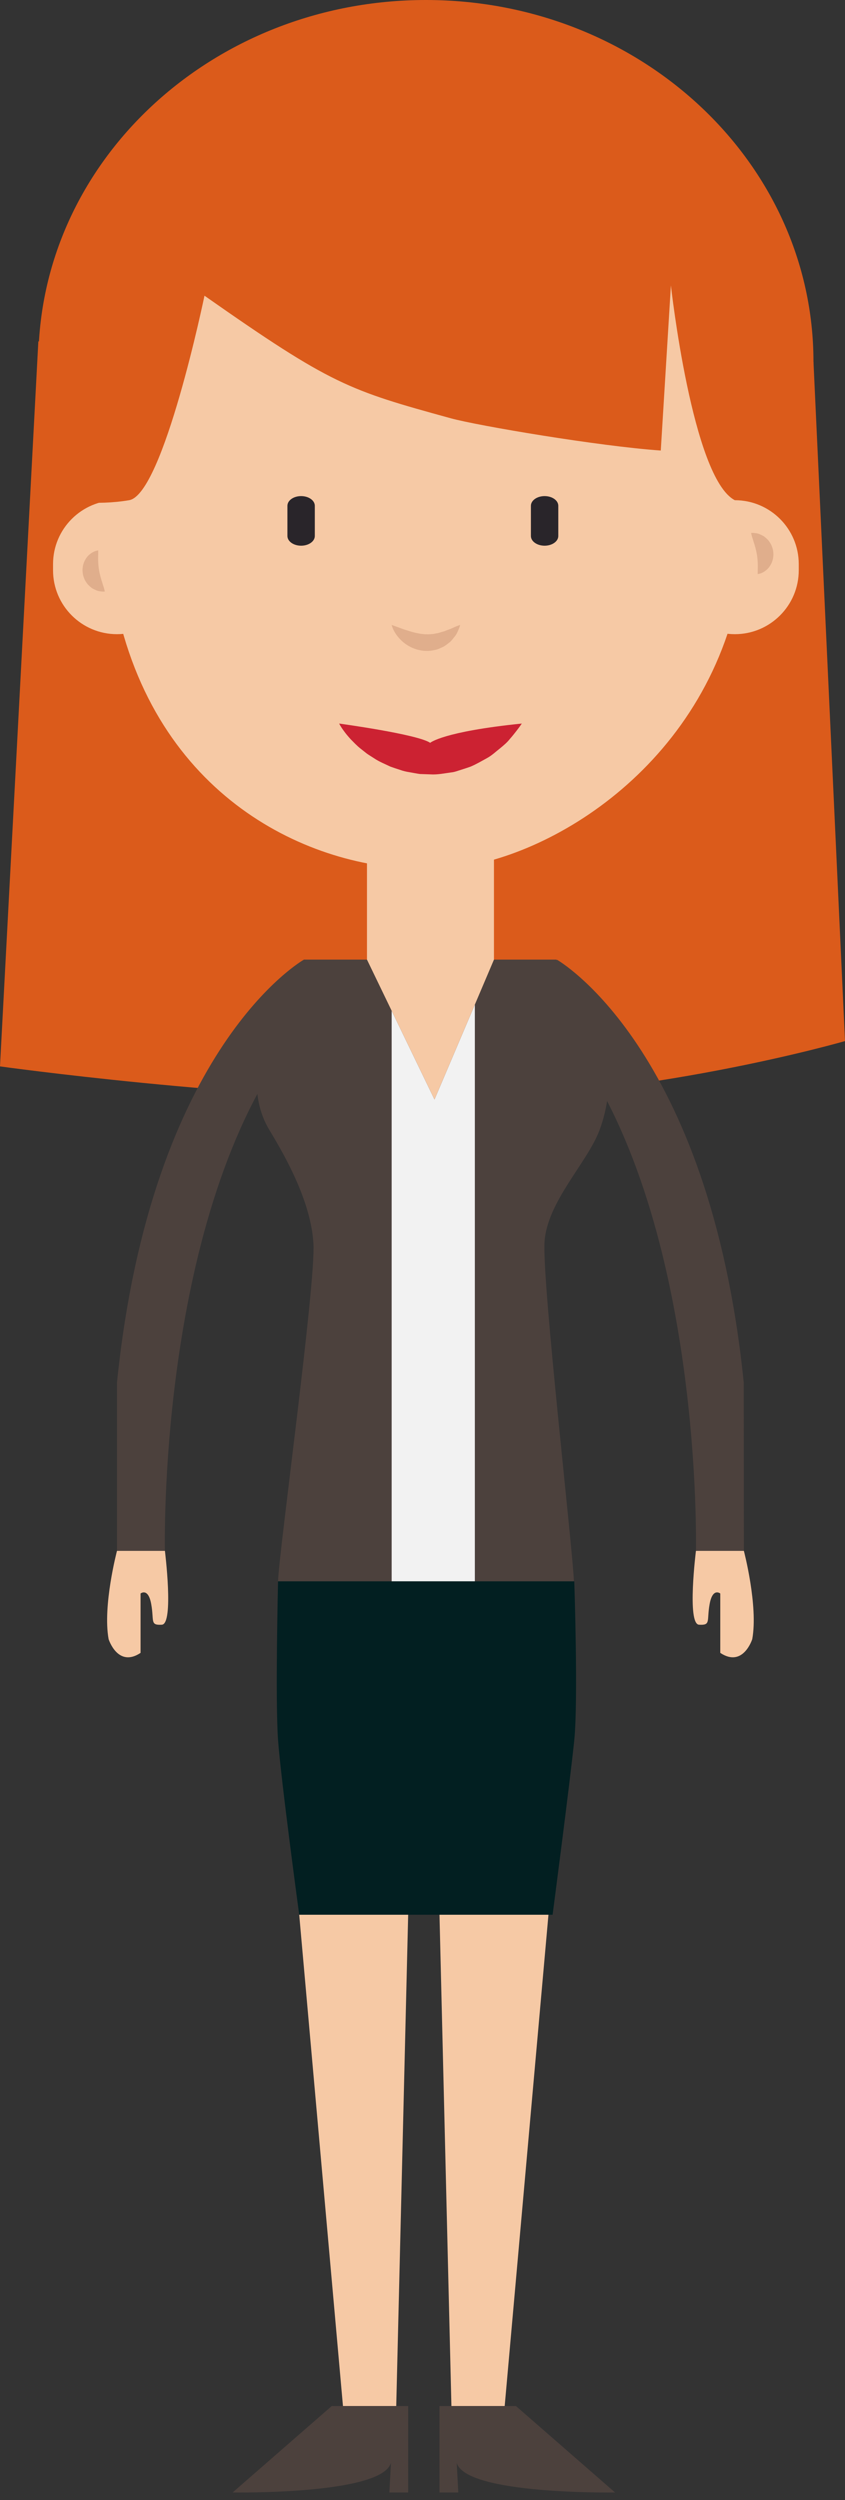 <?xml version="1.0" encoding="iso-8859-1"?>
<!-- Generator: Adobe Illustrator 17.0.0, SVG Export Plug-In . SVG Version: 6.00 Build 0)  -->
<!DOCTYPE svg PUBLIC "-//W3C//DTD SVG 1.1//EN" "http://www.w3.org/Graphics/SVG/1.1/DTD/svg11.dtd">
<svg version="1.1" id="Objects" xmlns="http://www.w3.org/2000/svg" xmlns:xlink="http://www.w3.org/1999/xlink" x="0px" y="0px"
	 width="101.556px" height="300.376px" viewBox="0 0 101.556 300.376" style="enable-background:new 0 0 101.556 300.376;"
	 xml:space="preserve">
<rect x="0" y="0" width="101.556" height="300.376" fill="#333333" stroke="none"/>
<g>
	<g>
		<g>
			<g>
				<path style="fill:#DB5B1B;" d="M4.608,41.016L0,128.122c0,0,28.6,3.98,52.22,3.98c25.12,0,49.336-7.023,49.336-7.023
					l-3.789-81.604"/>
				<path style="fill:#DB5B1B;" d="M97.767,45.365c0,24.01-20.855,43.473-46.579,43.473l0,0c-25.725,0-46.58-19.463-46.58-43.473
					v-1.891C4.608,19.465,25.463,0,51.188,0l0,0c25.724,0,46.579,19.465,46.579,43.475V45.365z"/>
			</g>
			<g>
				<g>
					<path style="fill:#4C413D;" d="M52.22,115.293v74.693H33.419c0.097-3.502,4.547-35.732,4.252-40.584
						c-0.296-4.852-3.095-10.012-5.286-13.623c-5.087-8.383,4.144-20.486,4.144-20.486"/>
					<path style="fill:#4C413D;" d="M52.22,115.293v74.693h16.754c-0.097-3.502-3.828-35.896-3.531-40.748
						c0.296-4.852,5.155-9.555,6.611-13.459c4.221-11.316-5.199-20.486-5.199-20.486"/>
					<path style="fill:#4C413D;" d="M34.543,125.619C18.906,147.281,19.82,186.33,19.82,186.33H14.06v-20.211
						c4.115-40.5,22.47-50.826,22.47-50.826"/>
					<path style="fill:#4C413D;" d="M66.916,115.293c0,0,18.355,10.326,22.471,50.826l0.016,20.211H83.64
						c0,0,0.899-39.049-14.736-60.711"/>
					<path style="fill:#F6C9A5;" d="M14.06,186.33c0,0-1.738,6.586-1.006,10.607c0,0,1.097,3.477,3.84,1.648v-7.133
						c0,0,0.915-0.75,1.281,1.271c0.367,2.021-0.183,2.567,1.281,2.477c1.461-0.09,0.365-8.871,0.365-8.871"/>
					<path style="fill:#F6C9A5;" d="M89.402,186.33c0,0,1.737,6.586,1.007,10.607c0,0-1.099,3.477-3.843,1.648v-7.133
						c0,0-0.914-0.75-1.28,1.271c-0.366,2.021,0.183,2.567-1.28,2.477c-1.462-0.09-0.365-8.871-0.365-8.871"/>
				</g>
				<polygon style="fill:#F2F2F2;" points="47.072,121.438 47.072,189.986 57.07,189.986 57.07,120.697 52.22,132.102 				"/>
			</g>
			<path style="fill:#F15A24;" d="M51.314,178.289"/>
			<path style="fill:#83451D;" d="M39.116,28.274"/>
			<g>
				<path style="fill:#F6C9A5;" d="M21.74,68.512c0,4.242-3.44,7.682-7.681,7.682l0,0c-4.243,0-7.684-3.439-7.684-7.682v-0.733
					c0-4.242,3.44-7.682,7.684-7.682l0,0c4.241,0,7.681,3.439,7.681,7.682V68.512z"/>
				<path style="fill:#F6C9A5;" d="M95.998,68.512c0,4.242-3.44,7.682-7.682,7.682l0,0c-4.242,0-7.682-3.439-7.682-7.682v-0.733
					c0-4.242,3.439-7.682,7.682-7.682l0,0c4.241,0,7.682,3.439,7.682,7.682V68.512z"/>
				<g>
					<g>
						<path style="fill:#E0AE8C;" d="M11.805,66.133c0,0-0.005,0.403-0.013,1.009c0.005,0.543,0.047,1.049,0.133,1.468
							c0.008,0.112,0.058,0.216,0.062,0.335c0.047,0.111,0.06,0.234,0.093,0.359c0.046,0.121,0.08,0.251,0.11,0.385
							c0.049,0.126,0.089,0.259,0.126,0.39c0.068,0.264,0.168,0.489,0.209,0.68c0.048,0.187,0.07,0.313,0.07,0.313
							s-0.118,0.012-0.316,0c-0.19-0.024-0.488-0.032-0.775-0.181c-0.15-0.066-0.316-0.142-0.476-0.245
							c-0.15-0.119-0.306-0.256-0.457-0.411c-0.142-0.164-0.268-0.364-0.384-0.569c-0.093-0.222-0.185-0.455-0.228-0.701
							c-0.033-0.249-0.062-0.499-0.023-0.742c0.012-0.245,0.092-0.469,0.164-0.681c0.177-0.41,0.417-0.736,0.687-0.944
							C11.294,66.159,11.805,66.133,11.805,66.133z"/>
					</g>
					<g>
						<path style="fill:#E0AE8C;" d="M91.062,68.969c0,0,0.005-0.403,0.014-1.009c-0.005-0.543-0.047-1.049-0.133-1.468
							c-0.009-0.111-0.058-0.217-0.062-0.335c-0.048-0.111-0.06-0.234-0.093-0.359c-0.046-0.121-0.08-0.251-0.11-0.385
							c-0.049-0.126-0.089-0.259-0.126-0.39c-0.068-0.264-0.168-0.489-0.209-0.68c-0.048-0.187-0.07-0.313-0.07-0.313
							s0.118-0.012,0.316,0c0.19,0.024,0.488,0.032,0.775,0.181c0.15,0.066,0.316,0.142,0.476,0.245
							c0.15,0.119,0.306,0.256,0.457,0.41c0.142,0.164,0.268,0.364,0.384,0.569c0.094,0.221,0.185,0.455,0.229,0.701
							c0.033,0.249,0.063,0.499,0.023,0.742c-0.012,0.245-0.091,0.47-0.164,0.681c-0.177,0.41-0.417,0.736-0.687,0.944
							C91.573,68.943,91.062,68.969,91.062,68.969z"/>
					</g>
				</g>
			</g>
			<g>
				<path style="fill:#F6C9A5;" d="M88.316,73.193c-5.487,21.234-25.459,31.525-36.615,31.197l0,0
					c-13.717,0.328-32.522-7.99-37.641-31.197V56.188c0-19.859,7.681-38.088,33.012-35.076l4.116-0.887
					c20.506,0,37.128,16.104,37.128,35.963V73.193z"/>
				<polygon style="fill:#F6C9A5;" points="59.367,115.293 52.22,132.102 44.105,115.293 44.105,101.859 59.367,101.859 				"/>
			</g>
			<g>
				<g>
					<path style="fill:#29252A;" d="M37.836,64.398c0,0.643-0.737,1.166-1.647,1.166l0,0c-0.908,0-1.646-0.523-1.646-1.166V60.77
						c0-0.645,0.737-1.166,1.646-1.166l0,0c0.91,0,1.647,0.521,1.647,1.166V64.398z"/>
					<path style="fill:#29252A;" d="M67.099,64.398c0,0.643-0.736,1.166-1.646,1.166l0,0c-0.91,0-1.646-0.523-1.646-1.166V60.77
						c0-0.645,0.736-1.166,1.646-1.166l0,0c0.91,0,1.646,0.521,1.646,1.166V64.398z"/>
				</g>
				<g>
					<path style="fill:#E0AE8C;" d="M47.072,75.082c0,0,0.579,0.211,1.449,0.527c0.416,0.127,0.866,0.29,1.332,0.398
						c0.231,0.06,0.468,0.095,0.698,0.141c0.233,0.014,0.463,0.073,0.69,0.053c0.229,0.031,0.452-0.01,0.678-0.021
						c0.228-0.001,0.443-0.088,0.672-0.107c0.223-0.048,0.436-0.136,0.658-0.187c0.222-0.053,0.417-0.164,0.622-0.228
						c0.41-0.133,0.736-0.323,1.002-0.419c0.261-0.104,0.431-0.157,0.431-0.157s-0.039,0.16-0.142,0.431
						c-0.114,0.26-0.247,0.674-0.581,1.048c-0.162,0.19-0.314,0.433-0.55,0.613c-0.236,0.178-0.48,0.391-0.776,0.545
						c-0.309,0.128-0.621,0.314-0.981,0.37c-0.355,0.08-0.723,0.136-1.092,0.112c-0.373,0.004-0.727-0.079-1.072-0.165
						c-0.335-0.104-0.658-0.233-0.938-0.395c-0.573-0.313-1.005-0.723-1.322-1.105C47.209,75.768,47.072,75.082,47.072,75.082z"/>
				</g>
				<g>
					<g>
						<path style="fill:#CC2232;" d="M40.763,86.932c0,0,0.353,0.171,0.971,0.469c0.296,0.155,0.687,0.298,1.092,0.502
							c0.432,0.169,0.894,0.385,1.416,0.572c0.513,0.205,1.067,0.406,1.659,0.586c0.574,0.224,1.217,0.326,1.84,0.524
							c0.652,0.087,1.294,0.299,1.971,0.331c0.335,0.038,0.672,0.068,1.008,0.117l1.017,0.005c0.681,0.073,1.35-0.092,2.022-0.108
							c0.667-0.069,1.311-0.255,1.958-0.346c0.631-0.159,1.233-0.377,1.83-0.532c0.6-0.151,1.117-0.443,1.642-0.621
							c0.515-0.2,1.019-0.352,1.417-0.577c0.406-0.209,0.784-0.369,1.094-0.509c0.623-0.275,1.011-0.414,1.011-0.414
							s-0.211,0.332-0.637,0.878c-0.214,0.272-0.473,0.611-0.797,0.974c-0.301,0.393-0.718,0.747-1.184,1.131
							c-0.477,0.365-0.956,0.84-1.573,1.175c-0.616,0.333-1.261,0.723-1.977,1.023c-0.366,0.132-0.746,0.251-1.13,0.375
							c-0.387,0.112-0.769,0.279-1.184,0.314c-0.819,0.109-1.655,0.292-2.501,0.235l-1.264-0.043
							c-0.415-0.057-0.824-0.142-1.231-0.213c-0.41-0.061-0.806-0.156-1.185-0.295c-0.383-0.123-0.759-0.245-1.124-0.378
							c-0.7-0.334-1.394-0.612-1.976-1.01c-0.295-0.191-0.585-0.366-0.854-0.553c-0.257-0.203-0.505-0.399-0.743-0.587
							c-0.476-0.37-0.851-0.789-1.194-1.129c-0.329-0.362-0.601-0.685-0.804-0.973C40.933,87.299,40.763,86.932,40.763,86.932z"/>
					</g>
					<path style="fill:#CC2232;" d="M40.763,86.932c0,0,9.43,1.283,10.938,2.316c0,0,1.5-1.346,11.01-2.316
						C62.711,86.932,52.523,95.518,40.763,86.932z"/>
				</g>
			</g>
			<path style="fill:#DB5B1B;" d="M24.576,35.527c0,0-4.938,23.869-9.054,24.57c-4.115,0.701-7.682,0-7.682,0l3.904-25.117
				l6.751-9.602l9.099-8.779h27.708l26.613,7.133l8.357,28.807l-1.957,7.559c-5.122-2.662-7.682-25.806-7.682-25.806l-1.217,19.837
				c-7.402-0.512-21.992-2.981-25.25-3.877C41.918,46.881,39.868,46.251,24.576,35.527z"/>
			<path style="fill:#DB5B1B;" d="M39.868,32.236"/>
			<path style="fill:#021F21;" d="M66.415,230.047H35.961c0,0-2.197-16.221-2.543-20.99c-0.346-4.762,0-19.07,0-19.07H69.02
				c0,0,0.482,14.301,0,19.07C68.541,213.822,66.415,230.047,66.415,230.047z"/>
			<g>
				<polyline style="fill:#F6C9A5;" points="35.961,230.047 41.22,289.074 47.622,289.074 49.056,230.047 				"/>
				<polyline style="fill:#F6C9A5;" points="65.916,230.047 60.656,289.074 54.254,289.074 52.82,230.047 				"/>
				<g>
					<path style="fill:#4C413D;" d="M49.056,289.074h-9.188L27.96,299.457c0,0,17.929,0.301,19.026-3.562l-0.188,3.562h2.258
						V289.074z"/>
					<path style="fill:#4C413D;" d="M52.82,289.074h9.19l11.908,10.383c0,0-17.93,0.301-19.027-3.562l0.188,3.562H52.82V289.074z"/>
				</g>
			</g>
		</g>
	</g>
</g>
</svg>

